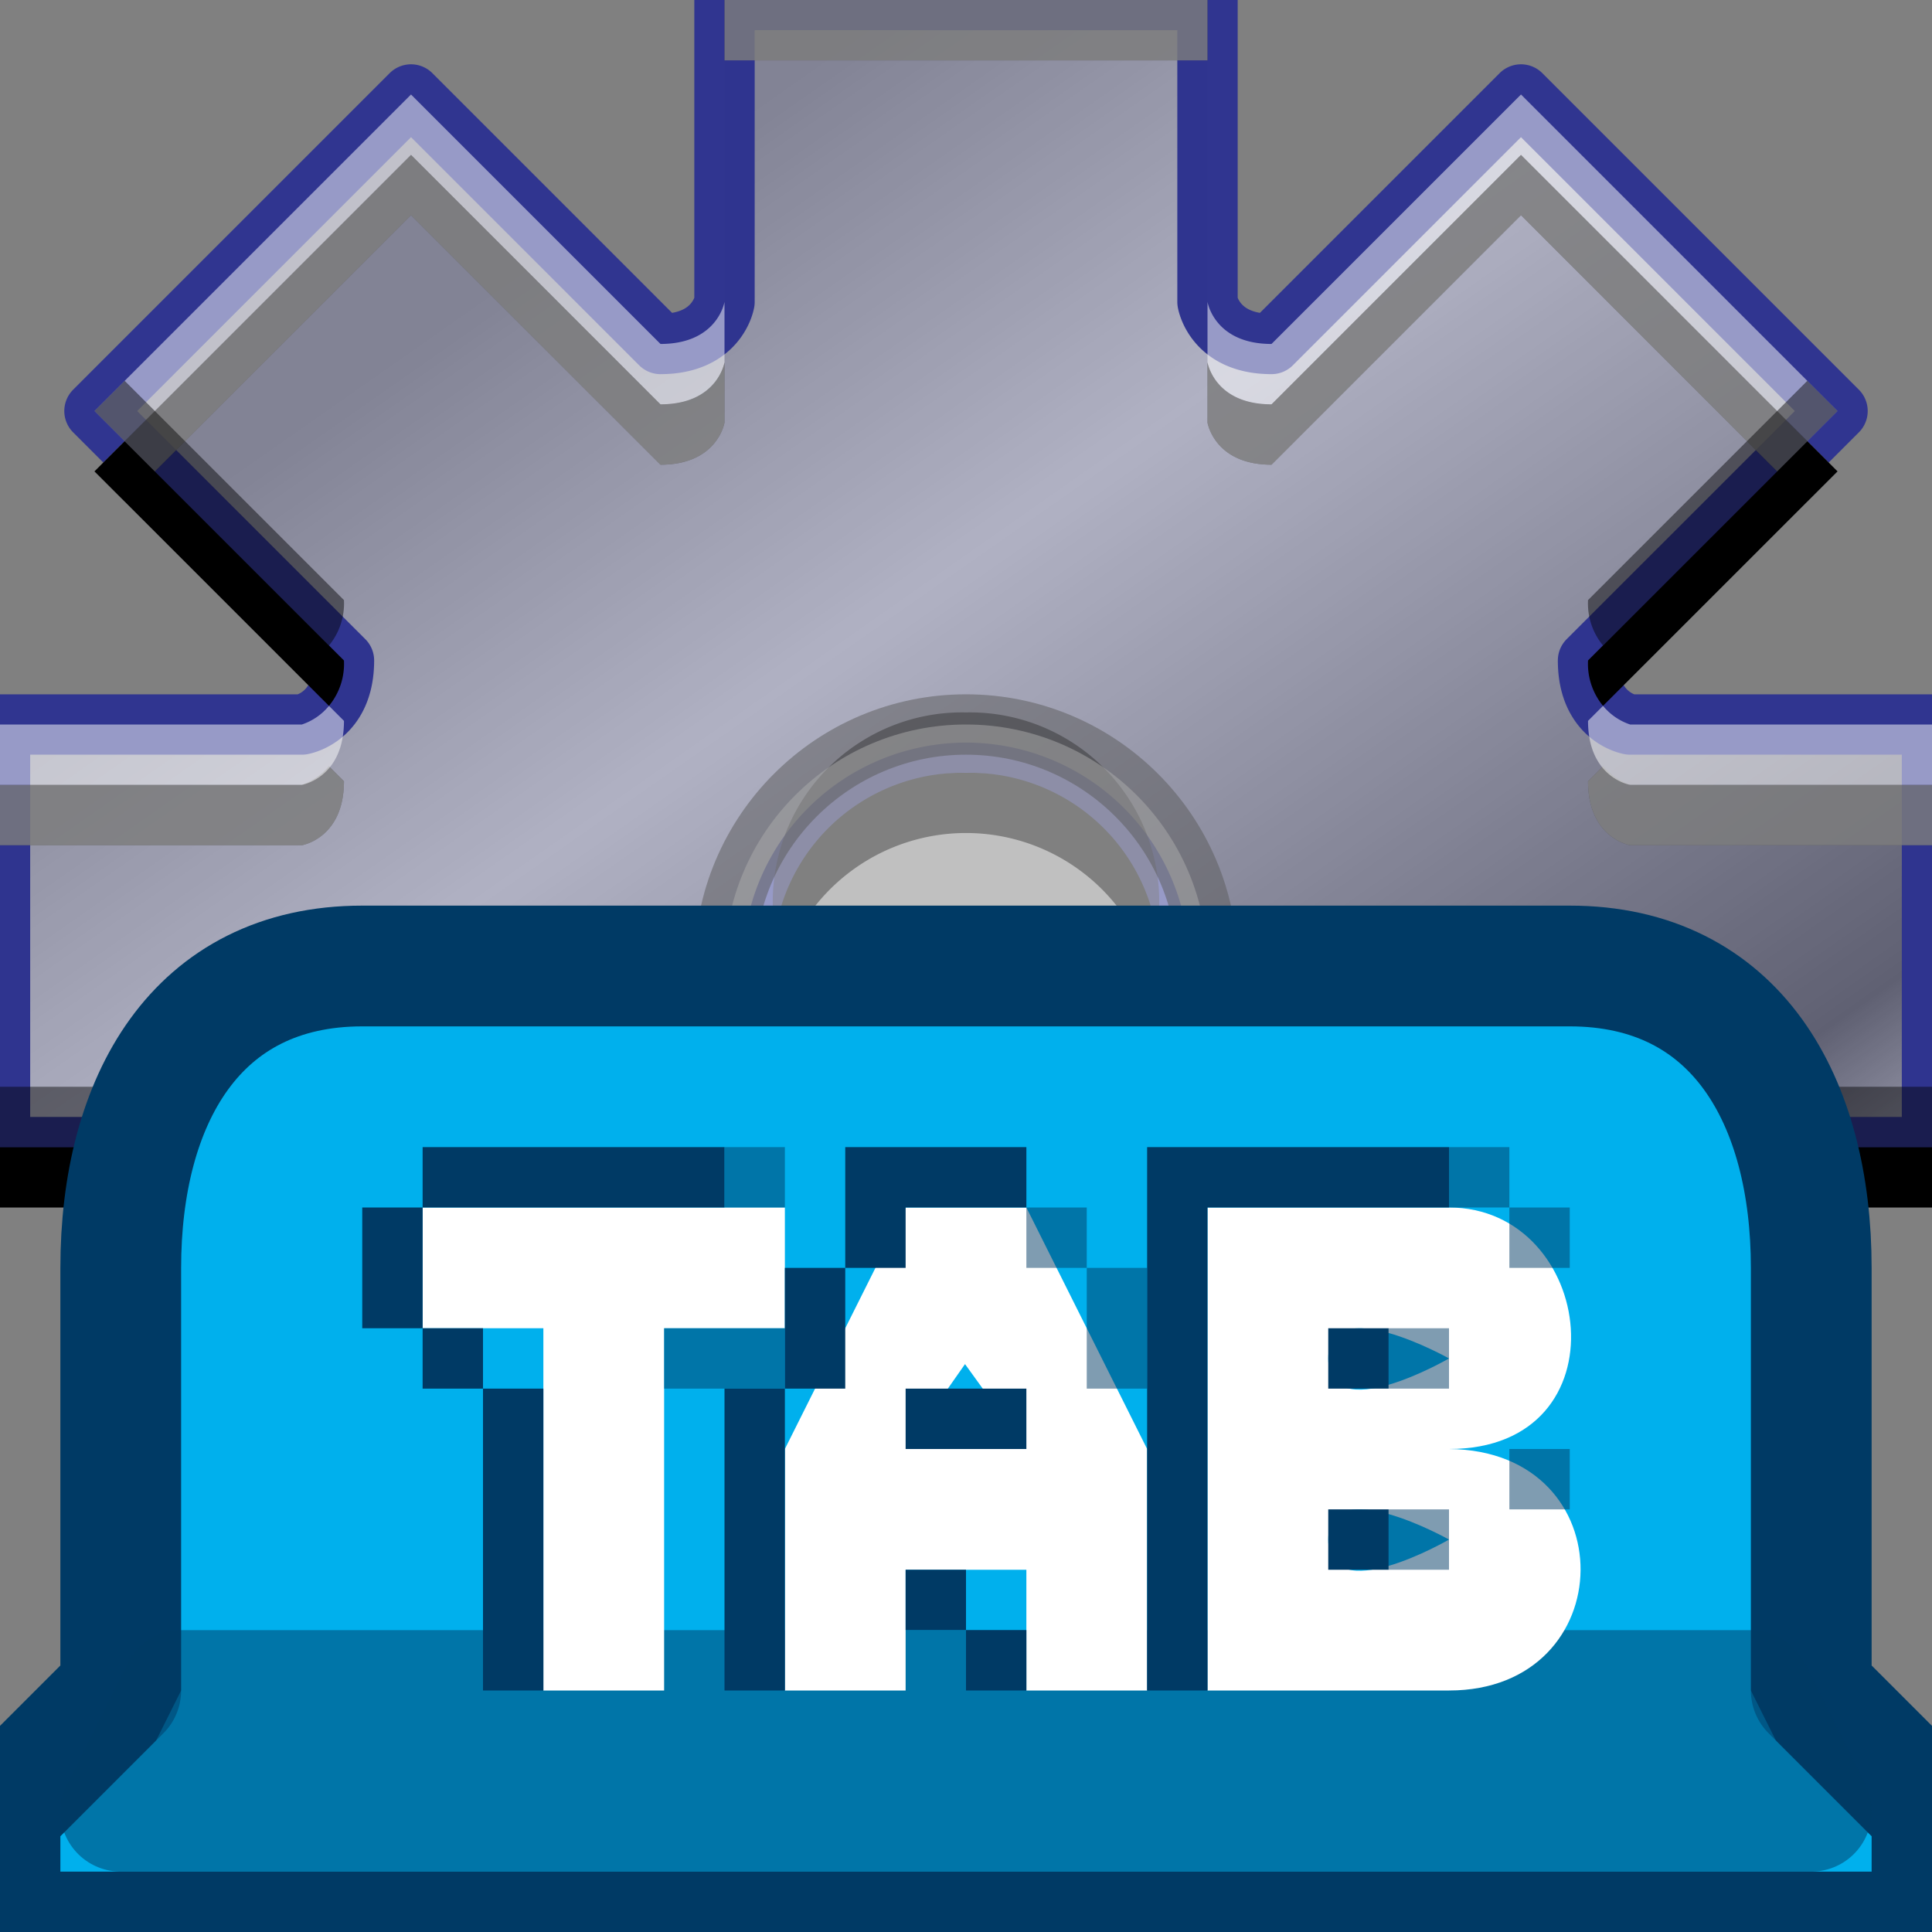 <svg xmlns="http://www.w3.org/2000/svg" xmlns:xlink="http://www.w3.org/1999/xlink" width="128" height="128" viewBox="0 0 128 128">
  <rect x="0" y="0" width="128" height="128" fill="#808080" stroke="none"/>
  <defs>
    <style>
      .cls-1 {
        stroke: #303590;
        fill: url(#linear-gradient);
      }

      .cls-1, .cls-10, .cls-8, .cls-9 {
        stroke-linecap: round;
        stroke-linejoin: round;
      }

      .cls-1, .cls-8 {
        stroke-width: 4px;
      }

      .cls-1, .cls-10, .cls-11, .cls-12, .cls-13, .cls-2, .cls-3, .cls-4, .cls-5, .cls-6, .cls-7, .cls-9 {
        fill-rule: evenodd;
      }

      .cls-2 {
        fill: #303590;
        opacity: 0.2;
      }

      .cls-3 {
        opacity: 0.7;
      }

      .cls-11, .cls-4, .cls-5, .cls-8 {
        fill: #fff;
      }

      .cls-4 {
        opacity: 0.4;
      }

      .cls-10, .cls-13, .cls-5, .cls-8 {
        opacity: 0.5;
      }

      .cls-6 {
        opacity: 0.45;
      }

      .cls-8 {
        stroke: #5b5b5b;
      }

      .cls-10, .cls-9 {
        fill: #00b0ed;
        stroke: #003a65;
        stroke-width: 8px;
      }

      .cls-12, .cls-13 {
        fill: #003a65;
      }
    </style>
    <linearGradient id="linear-gradient" x1="19.187" x2="108.813" y2="128" gradientUnits="userSpaceOnUse">
      <stop offset="0.15" stop-color="#979797"/>
      <stop offset="0.359" stop-color="#d1d1d1"/>
      <stop offset="0.731" stop-color="#6c6c6c"/>
      <stop offset="0.847" stop-color="#efefef"/>
      <stop offset="0.85" stop-color="#efefef"/>
    </linearGradient>
  </defs>
  <path class="cls-1" d="M128,48V76H110.3a47.408,47.408,0,0,1-5.091,12.241L117.74,100.77l-16.971,16.97L88.241,105.212A47.516,47.516,0,0,1,76,110.3V128H52V110.3a47.516,47.516,0,0,1-12.241-5.091L27.231,117.74,10.26,100.77,22.788,88.241A47.492,47.492,0,0,1,17.7,76H0V48H20s2.788-.452,2.788-4.241L6.26,27.231,27.231,6.26,43.759,22.788C47.548,22.788,48,20,48,20V0H80V20s0.452,2.788,4.241,2.788L100.769,6.26,121.74,27.231,105.211,43.759C105.211,47.548,108,48,108,48h20ZM76.8,64A12.8,12.8,0,1,0,64,76.8,12.8,12.8,0,0,0,76.8,64Z"/>
  <path class="cls-2" d="M128,48V76H110.3a47.408,47.408,0,0,1-5.091,12.241L117.74,100.77l-16.971,16.97L88.241,105.212A47.516,47.516,0,0,1,76,110.3V128H52V110.3a47.516,47.516,0,0,1-12.241-5.091L27.231,117.74,10.26,100.77,22.788,88.241A47.492,47.492,0,0,1,17.7,76H0V48H20s2.788-.452,2.788-4.241L6.26,27.231,27.231,6.26,43.759,22.788C47.548,22.788,48,20,48,20V0H80V20s0.452,2.788,4.241,2.788L100.769,6.26,121.74,27.231,105.211,43.759C105.211,47.548,108,48,108,48h20ZM76.8,64A12.8,12.8,0,1,0,64,76.8,12.8,12.8,0,0,0,76.8,64Z"/>
  <path class="cls-3" d="M105.211,51.759l0.994-.994A3.929,3.929,0,0,0,108,52h20v4H108S105.211,55.548,105.211,51.759Zm-4.442-37.5L84.241,30.788C80.452,30.788,80,28,80,28V4H48V0H80V24s0.452,2.788,4.241,2.788L100.769,10.26,121.74,31.231l-2,2ZM48,28s-0.453,2.788-4.241,2.788L27.231,14.26,8.26,33.231l-2-2L27.231,10.26,43.759,26.788C47.547,26.788,48,24,48,24v4ZM21.795,50.765l0.994,0.994C22.788,55.548,20,56,20,56H0V52H20A3.929,3.929,0,0,0,21.795,50.765Zm0.994,45.476L12.26,106.77l-2-2L21.453,93.576C21.9,94.462,22.284,95.386,22.788,96.241Zm83.759-2.665L117.74,104.77l-2,2L105.211,96.241C105.715,95.386,106.1,94.462,106.547,93.577ZM64,84.8A12.548,12.548,0,0,1,51.4,70a12.748,12.748,0,0,0,25.2,0A12.548,12.548,0,0,1,64,84.8Z"/>
  <path class="cls-4" d="M105.211,51.759l0.994-.994A3.929,3.929,0,0,0,108,52h20v4H108S105.211,55.548,105.211,51.759Zm-4.442-37.5L84.241,30.788C80.452,30.788,80,28,80,28V4H48V0H80V24s0.452,2.788,4.241,2.788L100.769,10.26,121.74,31.231l-2,2ZM48,28s-0.453,2.788-4.241,2.788L27.231,14.26,8.26,33.231l-2-2L27.231,10.26,43.759,26.788C47.547,26.788,48,24,48,24v4ZM21.795,50.765l0.994,0.994C22.788,55.548,20,56,20,56H0V52H20A3.929,3.929,0,0,0,21.795,50.765Zm0.994,45.476L12.26,106.77l-2-2L21.453,93.576C21.9,94.462,22.284,95.386,22.788,96.241Zm83.759-2.665L117.74,104.77l-2,2L105.211,96.241C105.715,95.386,106.1,94.462,106.547,93.577ZM64,84.8A12.548,12.548,0,0,1,51.4,70a12.748,12.748,0,0,0,25.2,0A12.548,12.548,0,0,1,64,84.8Z"/>
  <path class="cls-5" d="M105.211,47.759l0.994-.994A3.929,3.929,0,0,0,108,48h20v4H108S105.211,51.548,105.211,47.759ZM80,20s0.452,2.788,4.241,2.788L100.769,6.26,121.74,27.231l-2,2L100.769,10.26,84.241,26.788C80.452,26.788,80,24,80,24M48,24s-0.453,2.788-4.241,2.788L27.231,10.26,8.26,29.231l-2-2L27.231,6.26,43.759,22.788C47.547,22.788,48,20,48,20v4ZM21.795,46.765l0.994,0.994C22.788,51.548,20,52,20,52H0V48H20A3.929,3.929,0,0,0,21.795,46.765Zm0.994,45.476L12.26,102.77l-2-2L21.453,89.576C21.9,90.462,22.284,91.386,22.788,92.241Zm83.759-2.665L117.74,100.77l-2,2L105.211,92.241C105.715,91.386,106.1,90.462,106.547,89.577ZM64,80.8A12.548,12.548,0,0,1,51.4,66a12.748,12.748,0,0,0,25.2,0A12.548,12.548,0,0,1,64,80.8Z"/>
  <path class="cls-6" d="M110.3,76a47.041,47.041,0,0,1-3.755,9.576l-1.336-1.335A47.408,47.408,0,0,0,110.3,72H128v4H110.3Zm-5.091-36.241L119.74,25.231l2,2L106.205,42.765A4.376,4.376,0,0,1,105.211,39.759ZM22.788,84.241l-1.335,1.335A47.05,47.05,0,0,1,17.7,76H0V72H17.7A47.492,47.492,0,0,0,22.788,84.241Zm4.442,29.5,12.528-12.528A47.516,47.516,0,0,0,52,106.3v4a47.516,47.516,0,0,1-12.241-5.091L27.231,117.74,10.26,100.77l2-2ZM76,128H52v-4H76v4ZM64,47.2A12.548,12.548,0,0,1,76.6,62a12.748,12.748,0,0,0-25.2,0A12.548,12.548,0,0,1,64,47.2ZM21.795,42.765L6.26,27.231l2-2L22.788,39.759A4.374,4.374,0,0,1,21.795,42.765ZM48,16V0h0V16h0Zm28,90.3a47.516,47.516,0,0,0,12.241-5.091l12.528,12.528L115.74,98.77l2,2-16.971,16.97L88.241,105.212A47.516,47.516,0,0,1,76,110.3v-4Z"/>
  <path class="cls-7" d="M110.3,80a47.041,47.041,0,0,1-3.755,9.576l-1.336-1.335A47.408,47.408,0,0,0,110.3,76H128v4H110.3Zm-5.091-36.241L119.74,29.231l2,2L106.205,46.765A4.376,4.376,0,0,1,105.211,43.759ZM22.788,88.241l-1.335,1.335A47.05,47.05,0,0,1,17.7,80H0V76H17.7A47.492,47.492,0,0,0,22.788,88.241Zm4.442,29.5,12.528-12.528A47.516,47.516,0,0,0,52,110.3v4a47.516,47.516,0,0,1-12.241-5.091L27.231,121.74,10.26,104.77l2-2ZM76,132H52v-4H76v4ZM64,51.2A12.548,12.548,0,0,1,76.6,66a12.748,12.748,0,0,0-25.2,0A12.548,12.548,0,0,1,64,51.2ZM21.795,46.765L6.26,31.231l2-2L22.788,43.759A4.374,4.374,0,0,1,21.795,46.765ZM48,20V4h0V20h0Zm28,90.3a47.516,47.516,0,0,0,12.241-5.091l12.528,12.528,14.971-14.97,2,2-16.971,16.97L88.241,109.212A47.516,47.516,0,0,1,76,114.3v-4Z"/>
  <circle class="cls-8" cx="64" cy="64" r="16"/>
  <path id="Rounded_Rectangle_1" data-name="Rounded Rectangle 1" class="cls-9" d="M24,64h80c11.046,0,16,8.954,16,20v28l8,8v8H0v-8l8-8V84C8,72.954,12.954,64,24,64Z"/>
  <path id="Rounded_Rectangle_2" data-name="Rounded Rectangle 2" class="cls-10" d="M12,112H116l4,8H8Z"/>
  <path id="TAB" class="cls-11" d="M96,96c11.753,0.1,11.491,16,0,16H80V80H96C105.716,80,107.8,96,96,96Zm0,6s-8-4.5-8,0C88,106.651,96,102,96,102ZM88,90c0,4.651,8,0,8,0S88,85.5,88,90ZM68,104H60v8H52V96l8-16h8l8,16v16H68v-8ZM63.935,90.375L60,96h8ZM44,112H36V88H28V80H52v8H44v24Z"/>
  <path class="cls-12" d="M32,88h4v24H32V88ZM24,76H48v4H24V76Zm0,0h4V88H24V76Zm4,12h8v4H28V88Zm32,16h8v4H60v-4Zm4,0h4v8H64v-8ZM60,92h4v4H60V92Zm4,0h4v4H64V92ZM48,92h4v20H48V92Zm4-4h4v4H52V88Zm4-12H68v4H56V76Zm0,4h4v4H56V80Zm-4,4h4v4H52V84Zm24-8h4v36H76V76Zm4,0H96v4H80V76Zm8,12h4v4H88V88Zm0,12h4v4H88v-4Z"/>
  <path class="cls-13" d="M92,88h4v4H92V88Zm0,12h4v4H92v-4Zm8-20h4v4h-4V80Zm-4-4h4v4H96V76Zm4,20h4v4h-4V96ZM68,80h4v4H68V80Zm4,4h4v8H72V84ZM48,76h4v4H48V76ZM44,88h8v4H44V88Z"/>
</svg>

